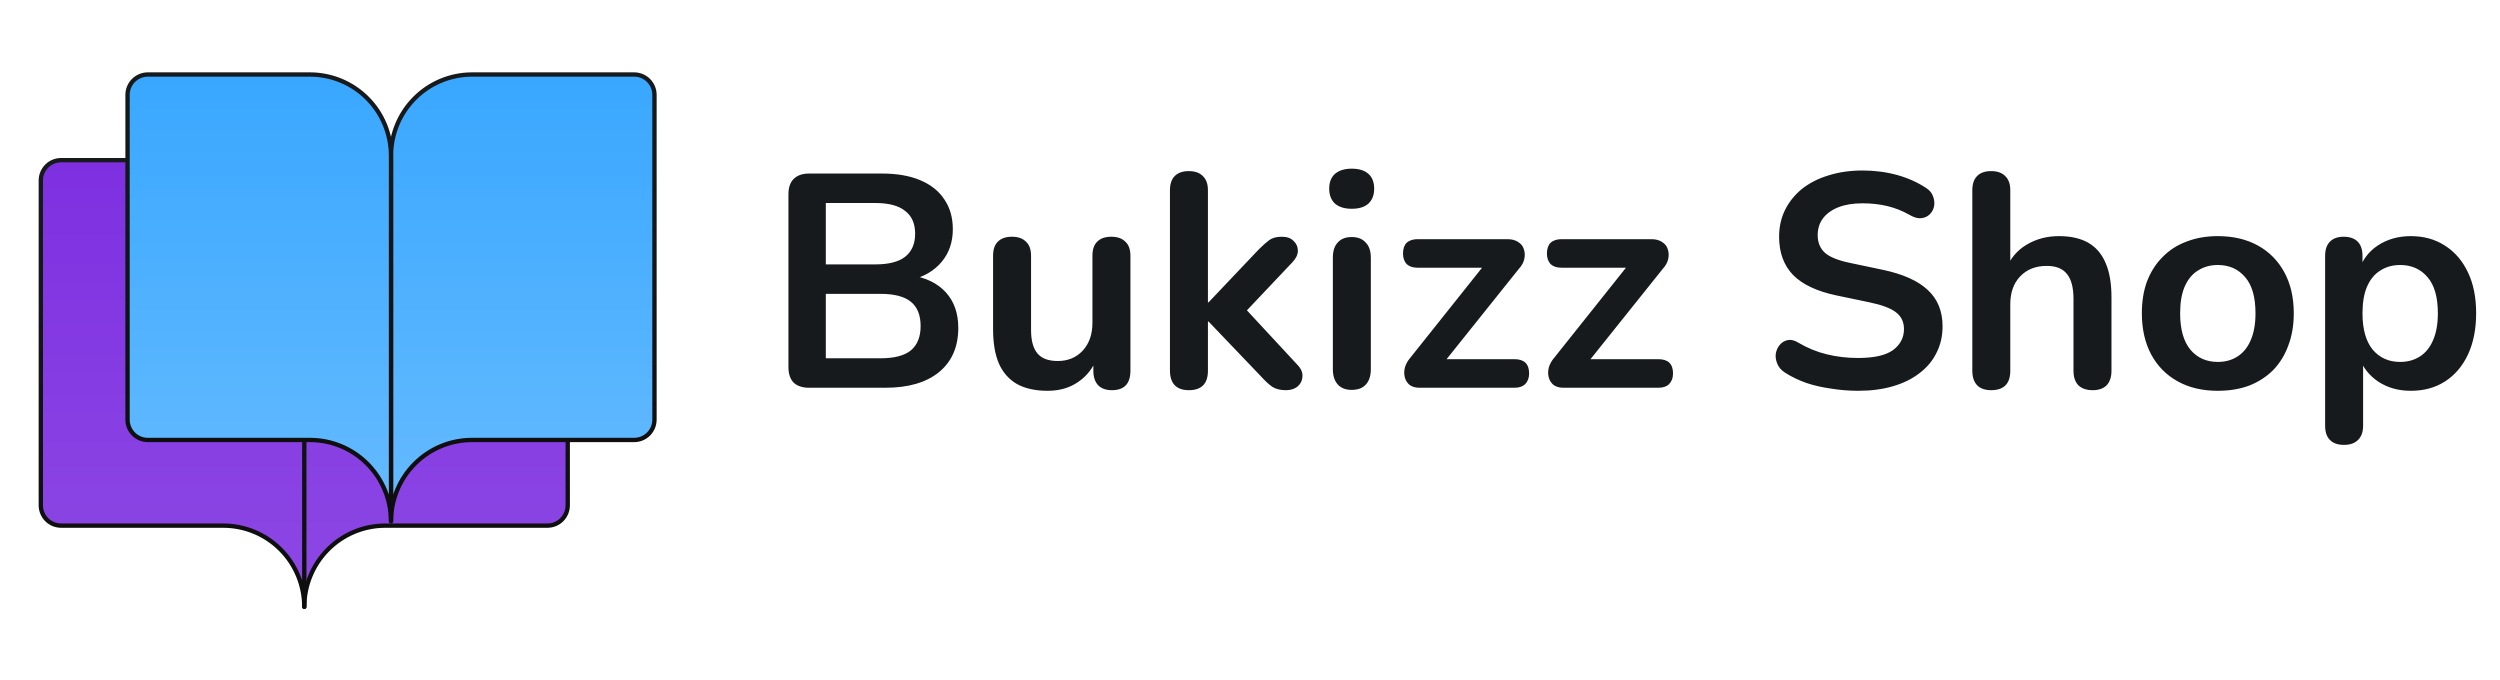 <svg width="147" height="40" viewBox="0 0 147 40" fill="none" xmlns="http://www.w3.org/2000/svg">
<path d="M47.575 22.8C47.182 22.8 46.878 22.699 46.664 22.496C46.461 22.282 46.36 21.978 46.36 21.585V11.419C46.36 11.026 46.461 10.728 46.664 10.525C46.878 10.311 47.182 10.204 47.575 10.204H51.863C52.744 10.204 53.495 10.335 54.114 10.597C54.734 10.859 55.204 11.234 55.526 11.723C55.859 12.211 56.026 12.794 56.026 13.473C56.026 14.236 55.806 14.879 55.365 15.403C54.924 15.927 54.323 16.279 53.56 16.457V16.189C54.442 16.32 55.127 16.654 55.615 17.19C56.103 17.726 56.347 18.422 56.347 19.28C56.347 20.4 55.966 21.269 55.204 21.889C54.454 22.496 53.406 22.8 52.059 22.8H47.575ZM48.558 21.067H51.774C52.584 21.067 53.179 20.912 53.56 20.602C53.941 20.281 54.132 19.804 54.132 19.173C54.132 18.53 53.941 18.053 53.56 17.744C53.179 17.434 52.584 17.279 51.774 17.279H48.558V21.067ZM48.558 15.546H51.47C52.256 15.546 52.84 15.397 53.221 15.099C53.614 14.79 53.81 14.337 53.81 13.742C53.81 13.146 53.614 12.699 53.221 12.402C52.84 12.092 52.256 11.937 51.47 11.937H48.558V15.546ZM61.609 22.979C60.882 22.979 60.281 22.847 59.804 22.585C59.328 22.311 58.971 21.907 58.732 21.37C58.506 20.834 58.393 20.168 58.393 19.369V15.046C58.393 14.665 58.488 14.385 58.679 14.206C58.869 14.015 59.143 13.92 59.501 13.92C59.858 13.92 60.132 14.015 60.322 14.206C60.525 14.385 60.626 14.665 60.626 15.046V19.405C60.626 20.024 60.751 20.483 61.001 20.781C61.251 21.079 61.651 21.227 62.198 21.227C62.794 21.227 63.282 21.025 63.663 20.62C64.045 20.203 64.235 19.655 64.235 18.976V15.046C64.235 14.665 64.33 14.385 64.521 14.206C64.712 14.015 64.986 13.92 65.343 13.92C65.7 13.92 65.974 14.015 66.165 14.206C66.367 14.385 66.469 14.665 66.469 15.046V21.799C66.469 22.562 66.105 22.943 65.379 22.943C65.033 22.943 64.765 22.847 64.575 22.657C64.384 22.454 64.289 22.169 64.289 21.799V20.441L64.539 20.977C64.289 21.621 63.908 22.115 63.395 22.46C62.895 22.806 62.3 22.979 61.609 22.979ZM69.901 22.943C69.543 22.943 69.269 22.847 69.079 22.657C68.888 22.454 68.793 22.169 68.793 21.799V11.187C68.793 10.817 68.888 10.537 69.079 10.347C69.269 10.156 69.543 10.061 69.901 10.061C70.258 10.061 70.532 10.156 70.722 10.347C70.925 10.537 71.026 10.817 71.026 11.187V17.779H71.062L74.01 14.671C74.248 14.432 74.457 14.248 74.635 14.117C74.814 13.986 75.058 13.92 75.368 13.92C75.677 13.92 75.91 14.004 76.065 14.17C76.231 14.325 76.315 14.516 76.315 14.742C76.315 14.968 76.208 15.195 75.993 15.421L72.884 18.708V17.779L76.297 21.46C76.511 21.686 76.607 21.918 76.583 22.157C76.571 22.383 76.475 22.573 76.297 22.728C76.118 22.871 75.892 22.943 75.618 22.943C75.284 22.943 75.016 22.877 74.814 22.746C74.623 22.615 74.409 22.419 74.171 22.157L71.062 18.905H71.026V21.799C71.026 22.562 70.651 22.943 69.901 22.943ZM79.48 22.925C79.122 22.925 78.848 22.818 78.658 22.603C78.467 22.389 78.372 22.091 78.372 21.71V15.153C78.372 14.76 78.467 14.462 78.658 14.26C78.848 14.045 79.122 13.938 79.48 13.938C79.837 13.938 80.111 14.045 80.301 14.26C80.504 14.462 80.605 14.76 80.605 15.153V21.71C80.605 22.091 80.51 22.389 80.319 22.603C80.129 22.818 79.849 22.925 79.48 22.925ZM79.48 12.276C79.063 12.276 78.735 12.175 78.497 11.973C78.27 11.758 78.157 11.466 78.157 11.097C78.157 10.716 78.27 10.424 78.497 10.222C78.735 10.019 79.063 9.918 79.48 9.918C79.908 9.918 80.236 10.019 80.462 10.222C80.689 10.424 80.802 10.716 80.802 11.097C80.802 11.466 80.689 11.758 80.462 11.973C80.236 12.175 79.908 12.276 79.48 12.276ZM83.462 22.8C83.235 22.8 83.045 22.746 82.89 22.639C82.747 22.52 82.652 22.371 82.604 22.192C82.556 22.014 82.556 21.823 82.604 21.621C82.664 21.406 82.777 21.204 82.944 21.013L87.571 15.207V15.742H83.354C83.081 15.742 82.866 15.671 82.711 15.528C82.568 15.373 82.497 15.165 82.497 14.903C82.497 14.629 82.568 14.42 82.711 14.277C82.866 14.134 83.081 14.063 83.354 14.063H88.643C88.905 14.063 89.119 14.123 89.286 14.242C89.453 14.349 89.56 14.492 89.608 14.671C89.667 14.849 89.673 15.04 89.626 15.242C89.578 15.445 89.471 15.635 89.304 15.814L84.587 21.71V21.12H89.054C89.626 21.12 89.912 21.4 89.912 21.96C89.912 22.222 89.834 22.431 89.679 22.585C89.536 22.728 89.328 22.8 89.054 22.8H83.462ZM91.924 22.8C91.698 22.8 91.507 22.746 91.352 22.639C91.209 22.52 91.114 22.371 91.066 22.192C91.019 22.014 91.019 21.823 91.066 21.621C91.126 21.406 91.239 21.204 91.406 21.013L96.033 15.207V15.742H91.817C91.543 15.742 91.328 15.671 91.173 15.528C91.031 15.373 90.959 15.165 90.959 14.903C90.959 14.629 91.031 14.42 91.173 14.277C91.328 14.134 91.543 14.063 91.817 14.063H97.105C97.367 14.063 97.582 14.123 97.748 14.242C97.915 14.349 98.022 14.492 98.07 14.671C98.129 14.849 98.135 15.04 98.088 15.242C98.04 15.445 97.933 15.635 97.766 15.814L93.049 21.71V21.12H97.516C98.088 21.12 98.374 21.4 98.374 21.96C98.374 22.222 98.296 22.431 98.141 22.585C97.999 22.728 97.79 22.8 97.516 22.8H91.924ZM109.256 22.979C108.732 22.979 108.208 22.937 107.684 22.853C107.16 22.782 106.666 22.669 106.201 22.514C105.737 22.347 105.32 22.145 104.951 21.907C104.736 21.764 104.587 21.591 104.504 21.388C104.421 21.186 104.391 20.989 104.415 20.799C104.45 20.596 104.528 20.424 104.647 20.281C104.778 20.126 104.939 20.03 105.129 19.995C105.32 19.959 105.528 20.013 105.755 20.156C106.279 20.465 106.833 20.692 107.416 20.834C108 20.977 108.613 21.049 109.256 21.049C110.197 21.049 110.882 20.894 111.311 20.584C111.74 20.263 111.954 19.852 111.954 19.352C111.954 18.935 111.799 18.607 111.49 18.369C111.192 18.131 110.674 17.934 109.935 17.779L107.97 17.368C106.839 17.13 105.993 16.731 105.433 16.171C104.885 15.6 104.611 14.849 104.611 13.92C104.611 13.336 104.73 12.806 104.968 12.33C105.207 11.854 105.54 11.443 105.969 11.097C106.41 10.752 106.928 10.49 107.523 10.311C108.131 10.12 108.798 10.025 109.524 10.025C110.239 10.025 110.918 10.115 111.561 10.293C112.204 10.472 112.782 10.734 113.294 11.079C113.485 11.21 113.61 11.371 113.669 11.562C113.741 11.752 113.759 11.943 113.723 12.133C113.687 12.312 113.604 12.467 113.473 12.598C113.342 12.729 113.175 12.806 112.973 12.83C112.782 12.854 112.562 12.794 112.312 12.652C111.871 12.402 111.424 12.223 110.972 12.116C110.519 12.008 110.031 11.955 109.507 11.955C108.959 11.955 108.488 12.032 108.095 12.187C107.702 12.342 107.398 12.562 107.184 12.848C106.981 13.122 106.88 13.45 106.88 13.831C106.88 14.26 107.023 14.605 107.309 14.867C107.595 15.117 108.083 15.314 108.774 15.457L110.722 15.868C111.901 16.118 112.776 16.511 113.348 17.047C113.932 17.583 114.223 18.297 114.223 19.191C114.223 19.762 114.104 20.281 113.866 20.745C113.64 21.21 113.306 21.609 112.866 21.942C112.437 22.276 111.919 22.532 111.311 22.71C110.704 22.889 110.019 22.979 109.256 22.979ZM117.079 22.943C116.722 22.943 116.448 22.847 116.258 22.657C116.067 22.454 115.972 22.169 115.972 21.799V11.187C115.972 10.817 116.067 10.537 116.258 10.347C116.448 10.156 116.722 10.061 117.079 10.061C117.437 10.061 117.711 10.156 117.901 10.347C118.104 10.537 118.205 10.817 118.205 11.187V15.814H117.955C118.217 15.183 118.622 14.706 119.17 14.385C119.73 14.051 120.361 13.884 121.064 13.884C121.766 13.884 122.344 14.015 122.797 14.277C123.249 14.54 123.589 14.938 123.815 15.475C124.041 15.999 124.155 16.666 124.155 17.476V21.799C124.155 22.169 124.059 22.454 123.869 22.657C123.678 22.847 123.404 22.943 123.047 22.943C122.69 22.943 122.41 22.847 122.207 22.657C122.017 22.454 121.921 22.169 121.921 21.799V17.583C121.921 16.904 121.79 16.41 121.528 16.1C121.278 15.79 120.885 15.635 120.349 15.635C119.694 15.635 119.17 15.844 118.777 16.261C118.396 16.666 118.205 17.208 118.205 17.887V21.799C118.205 22.562 117.83 22.943 117.079 22.943ZM130.407 22.979C129.502 22.979 128.716 22.794 128.049 22.425C127.382 22.055 126.864 21.531 126.494 20.852C126.125 20.162 125.941 19.352 125.941 18.422C125.941 17.72 126.042 17.094 126.244 16.547C126.459 15.987 126.762 15.51 127.156 15.117C127.549 14.712 128.019 14.409 128.567 14.206C129.115 13.992 129.728 13.884 130.407 13.884C131.312 13.884 132.099 14.069 132.766 14.438C133.433 14.807 133.951 15.332 134.32 16.011C134.689 16.689 134.874 17.493 134.874 18.422C134.874 19.125 134.767 19.756 134.552 20.316C134.35 20.876 134.052 21.359 133.659 21.764C133.266 22.157 132.795 22.46 132.247 22.675C131.7 22.877 131.086 22.979 130.407 22.979ZM130.407 21.281C130.848 21.281 131.235 21.174 131.569 20.96C131.902 20.745 132.158 20.43 132.337 20.013C132.527 19.584 132.623 19.054 132.623 18.422C132.623 17.47 132.42 16.761 132.015 16.296C131.61 15.82 131.074 15.582 130.407 15.582C129.967 15.582 129.579 15.689 129.246 15.903C128.912 16.106 128.65 16.421 128.46 16.85C128.281 17.267 128.192 17.791 128.192 18.422C128.192 19.363 128.394 20.078 128.799 20.567C129.204 21.043 129.74 21.281 130.407 21.281ZM137.825 26.159C137.468 26.159 137.194 26.063 137.003 25.873C136.812 25.682 136.717 25.402 136.717 25.033V15.046C136.717 14.677 136.812 14.397 137.003 14.206C137.194 14.015 137.462 13.92 137.807 13.92C138.164 13.92 138.438 14.015 138.629 14.206C138.819 14.397 138.915 14.677 138.915 15.046V16.439L138.718 15.903C138.897 15.296 139.26 14.807 139.808 14.438C140.368 14.069 141.017 13.884 141.756 13.884C142.518 13.884 143.185 14.069 143.757 14.438C144.34 14.807 144.793 15.332 145.114 16.011C145.436 16.677 145.597 17.482 145.597 18.422C145.597 19.352 145.436 20.162 145.114 20.852C144.793 21.531 144.346 22.055 143.774 22.425C143.203 22.794 142.53 22.979 141.756 22.979C141.029 22.979 140.392 22.8 139.844 22.442C139.296 22.073 138.927 21.597 138.736 21.013H138.951V25.033C138.951 25.402 138.849 25.682 138.647 25.873C138.456 26.063 138.182 26.159 137.825 26.159ZM141.13 21.281C141.571 21.281 141.958 21.174 142.292 20.96C142.625 20.745 142.881 20.43 143.06 20.013C143.25 19.584 143.346 19.054 143.346 18.422C143.346 17.47 143.143 16.761 142.738 16.296C142.333 15.82 141.797 15.582 141.13 15.582C140.69 15.582 140.302 15.689 139.969 15.903C139.635 16.106 139.373 16.421 139.183 16.85C139.004 17.267 138.915 17.791 138.915 18.422C138.915 19.363 139.117 20.078 139.522 20.567C139.927 21.043 140.463 21.281 141.13 21.281Z" fill="#171A1C"/>
<mask id="mask0_3625_19618" style="mask-type:alpha" maskUnits="userSpaceOnUse" x="0" y="0" width="41" height="40">
<rect x="0.807" y="0.429" width="39.206" height="39.206" fill="#D9D9D9"/>
</mask>
<g mask="url(#mask0_3625_19618)">
<path d="M17.892 14.192C17.892 12.926 18.394 11.711 19.288 10.816C20.182 9.92 21.394 9.417 22.658 9.417H32.191C32.507 9.417 32.81 9.543 33.034 9.767C33.257 9.991 33.383 10.294 33.383 10.611V29.713C33.383 30.029 33.257 30.333 33.034 30.557C32.81 30.781 32.507 30.907 32.191 30.907H22.658C21.394 30.907 20.182 31.41 19.288 32.305C18.394 33.201 17.892 34.416 17.892 35.682" fill="url(#paint0_linear_3625_19618)"/>
<path d="M17.892 14.192C17.892 12.926 18.394 11.711 19.288 10.816C20.182 9.92 21.394 9.417 22.658 9.417H32.191C32.507 9.417 32.81 9.543 33.034 9.767C33.257 9.991 33.383 10.294 33.383 10.611V29.713C33.383 30.029 33.257 30.333 33.034 30.557C32.81 30.781 32.507 30.907 32.191 30.907H22.658C21.394 30.907 20.182 31.41 19.288 32.305C18.394 33.201 17.892 34.416 17.892 35.682" stroke="url(#paint1_linear_3625_19618)" stroke-width="0.255" stroke-linecap="round" stroke-linejoin="round"/>
<path d="M2.4 29.713C2.4 30.029 2.526 30.333 2.749 30.557C2.973 30.781 3.276 30.907 3.592 30.907H13.125C14.389 30.907 15.602 31.41 16.496 32.305C17.39 33.201 17.892 34.416 17.892 35.682V14.192C17.892 12.926 17.39 11.711 16.496 10.816C15.602 9.92 14.389 9.417 13.125 9.417H3.592C3.276 9.417 2.973 9.543 2.749 9.767C2.526 9.991 2.4 10.294 2.4 10.611V29.713Z" fill="url(#paint2_linear_3625_19618)" stroke="url(#paint3_linear_3625_19618)" stroke-width="0.255" stroke-linecap="round" stroke-linejoin="round"/>
<path d="M22.991 9.156C22.991 7.89 23.493 6.675 24.387 5.78C25.281 4.884 26.494 4.381 27.758 4.381H37.291C37.607 4.381 37.91 4.507 38.133 4.731C38.357 4.954 38.483 5.258 38.483 5.575V24.677C38.483 24.993 38.357 25.297 38.133 25.521C37.91 25.745 37.607 25.87 37.291 25.87H27.758C26.494 25.87 25.281 26.373 24.387 27.269C23.493 28.165 22.991 29.379 22.991 30.646" fill="url(#paint4_linear_3625_19618)"/>
<path d="M22.991 9.156C22.991 7.89 23.493 6.675 24.387 5.78C25.281 4.884 26.494 4.381 27.758 4.381H37.291C37.607 4.381 37.91 4.507 38.133 4.731C38.357 4.954 38.483 5.258 38.483 5.575V24.677C38.483 24.993 38.357 25.297 38.133 25.521C37.91 25.745 37.607 25.87 37.291 25.87H27.758C26.494 25.87 25.281 26.373 24.387 27.269C23.493 28.165 22.991 29.379 22.991 30.646V9.156Z" stroke="url(#paint5_linear_3625_19618)" stroke-width="0.255" stroke-linecap="round" stroke-linejoin="round"/>
<path d="M7.5 24.677C7.5 24.993 7.626 25.297 7.849 25.521C8.072 25.745 8.376 25.87 8.692 25.87H18.225C19.489 25.87 20.701 26.373 21.595 27.269C22.489 28.165 22.991 29.379 22.991 30.646V9.156C22.991 7.89 22.489 6.675 21.595 5.78C20.701 4.884 19.489 4.381 18.225 4.381H8.692C8.376 4.381 8.072 4.507 7.849 4.731C7.626 4.954 7.5 5.258 7.5 5.575V24.677Z" fill="url(#paint6_linear_3625_19618)" stroke="url(#paint7_linear_3625_19618)" stroke-width="0.255" stroke-linecap="round" stroke-linejoin="round"/>
</g>
<defs>
<linearGradient id="paint0_linear_3625_19618" x1="25.637" y1="9.417" x2="25.637" y2="35.682" gradientUnits="userSpaceOnUse">
<stop stop-color="#7E30E1"/>
<stop offset="1" stop-color="#8D48E4"/>
</linearGradient>
<linearGradient id="paint1_linear_3625_19618" x1="25.637" y1="9.417" x2="25.637" y2="35.682" gradientUnits="userSpaceOnUse">
<stop stop-color="#171A1C"/>
<stop offset="1" stop-color="#0D0D0D"/>
</linearGradient>
<linearGradient id="paint2_linear_3625_19618" x1="10.146" y1="9.417" x2="10.146" y2="35.682" gradientUnits="userSpaceOnUse">
<stop stop-color="#7E30E1"/>
<stop offset="1" stop-color="#8D48E4"/>
</linearGradient>
<linearGradient id="paint3_linear_3625_19618" x1="10.146" y1="9.417" x2="10.146" y2="35.682" gradientUnits="userSpaceOnUse">
<stop stop-color="#171A1C"/>
<stop offset="1" stop-color="#0D0D0D"/>
</linearGradient>
<linearGradient id="paint4_linear_3625_19618" x1="30.737" y1="4.381" x2="30.737" y2="30.646" gradientUnits="userSpaceOnUse">
<stop stop-color="#39A7FF"/>
<stop offset="1" stop-color="#66BBFF"/>
</linearGradient>
<linearGradient id="paint5_linear_3625_19618" x1="30.737" y1="4.381" x2="30.737" y2="30.646" gradientUnits="userSpaceOnUse">
<stop stop-color="#171A1C"/>
<stop offset="1" stop-color="#0D0D0D"/>
</linearGradient>
<linearGradient id="paint6_linear_3625_19618" x1="15.246" y1="4.381" x2="15.246" y2="30.646" gradientUnits="userSpaceOnUse">
<stop stop-color="#39A7FF"/>
<stop offset="1" stop-color="#66BBFF"/>
</linearGradient>
<linearGradient id="paint7_linear_3625_19618" x1="15.246" y1="4.381" x2="15.246" y2="30.646" gradientUnits="userSpaceOnUse">
<stop stop-color="#171A1C"/>
<stop offset="1" stop-color="#0D0D0D"/>
</linearGradient>
</defs>
</svg>
